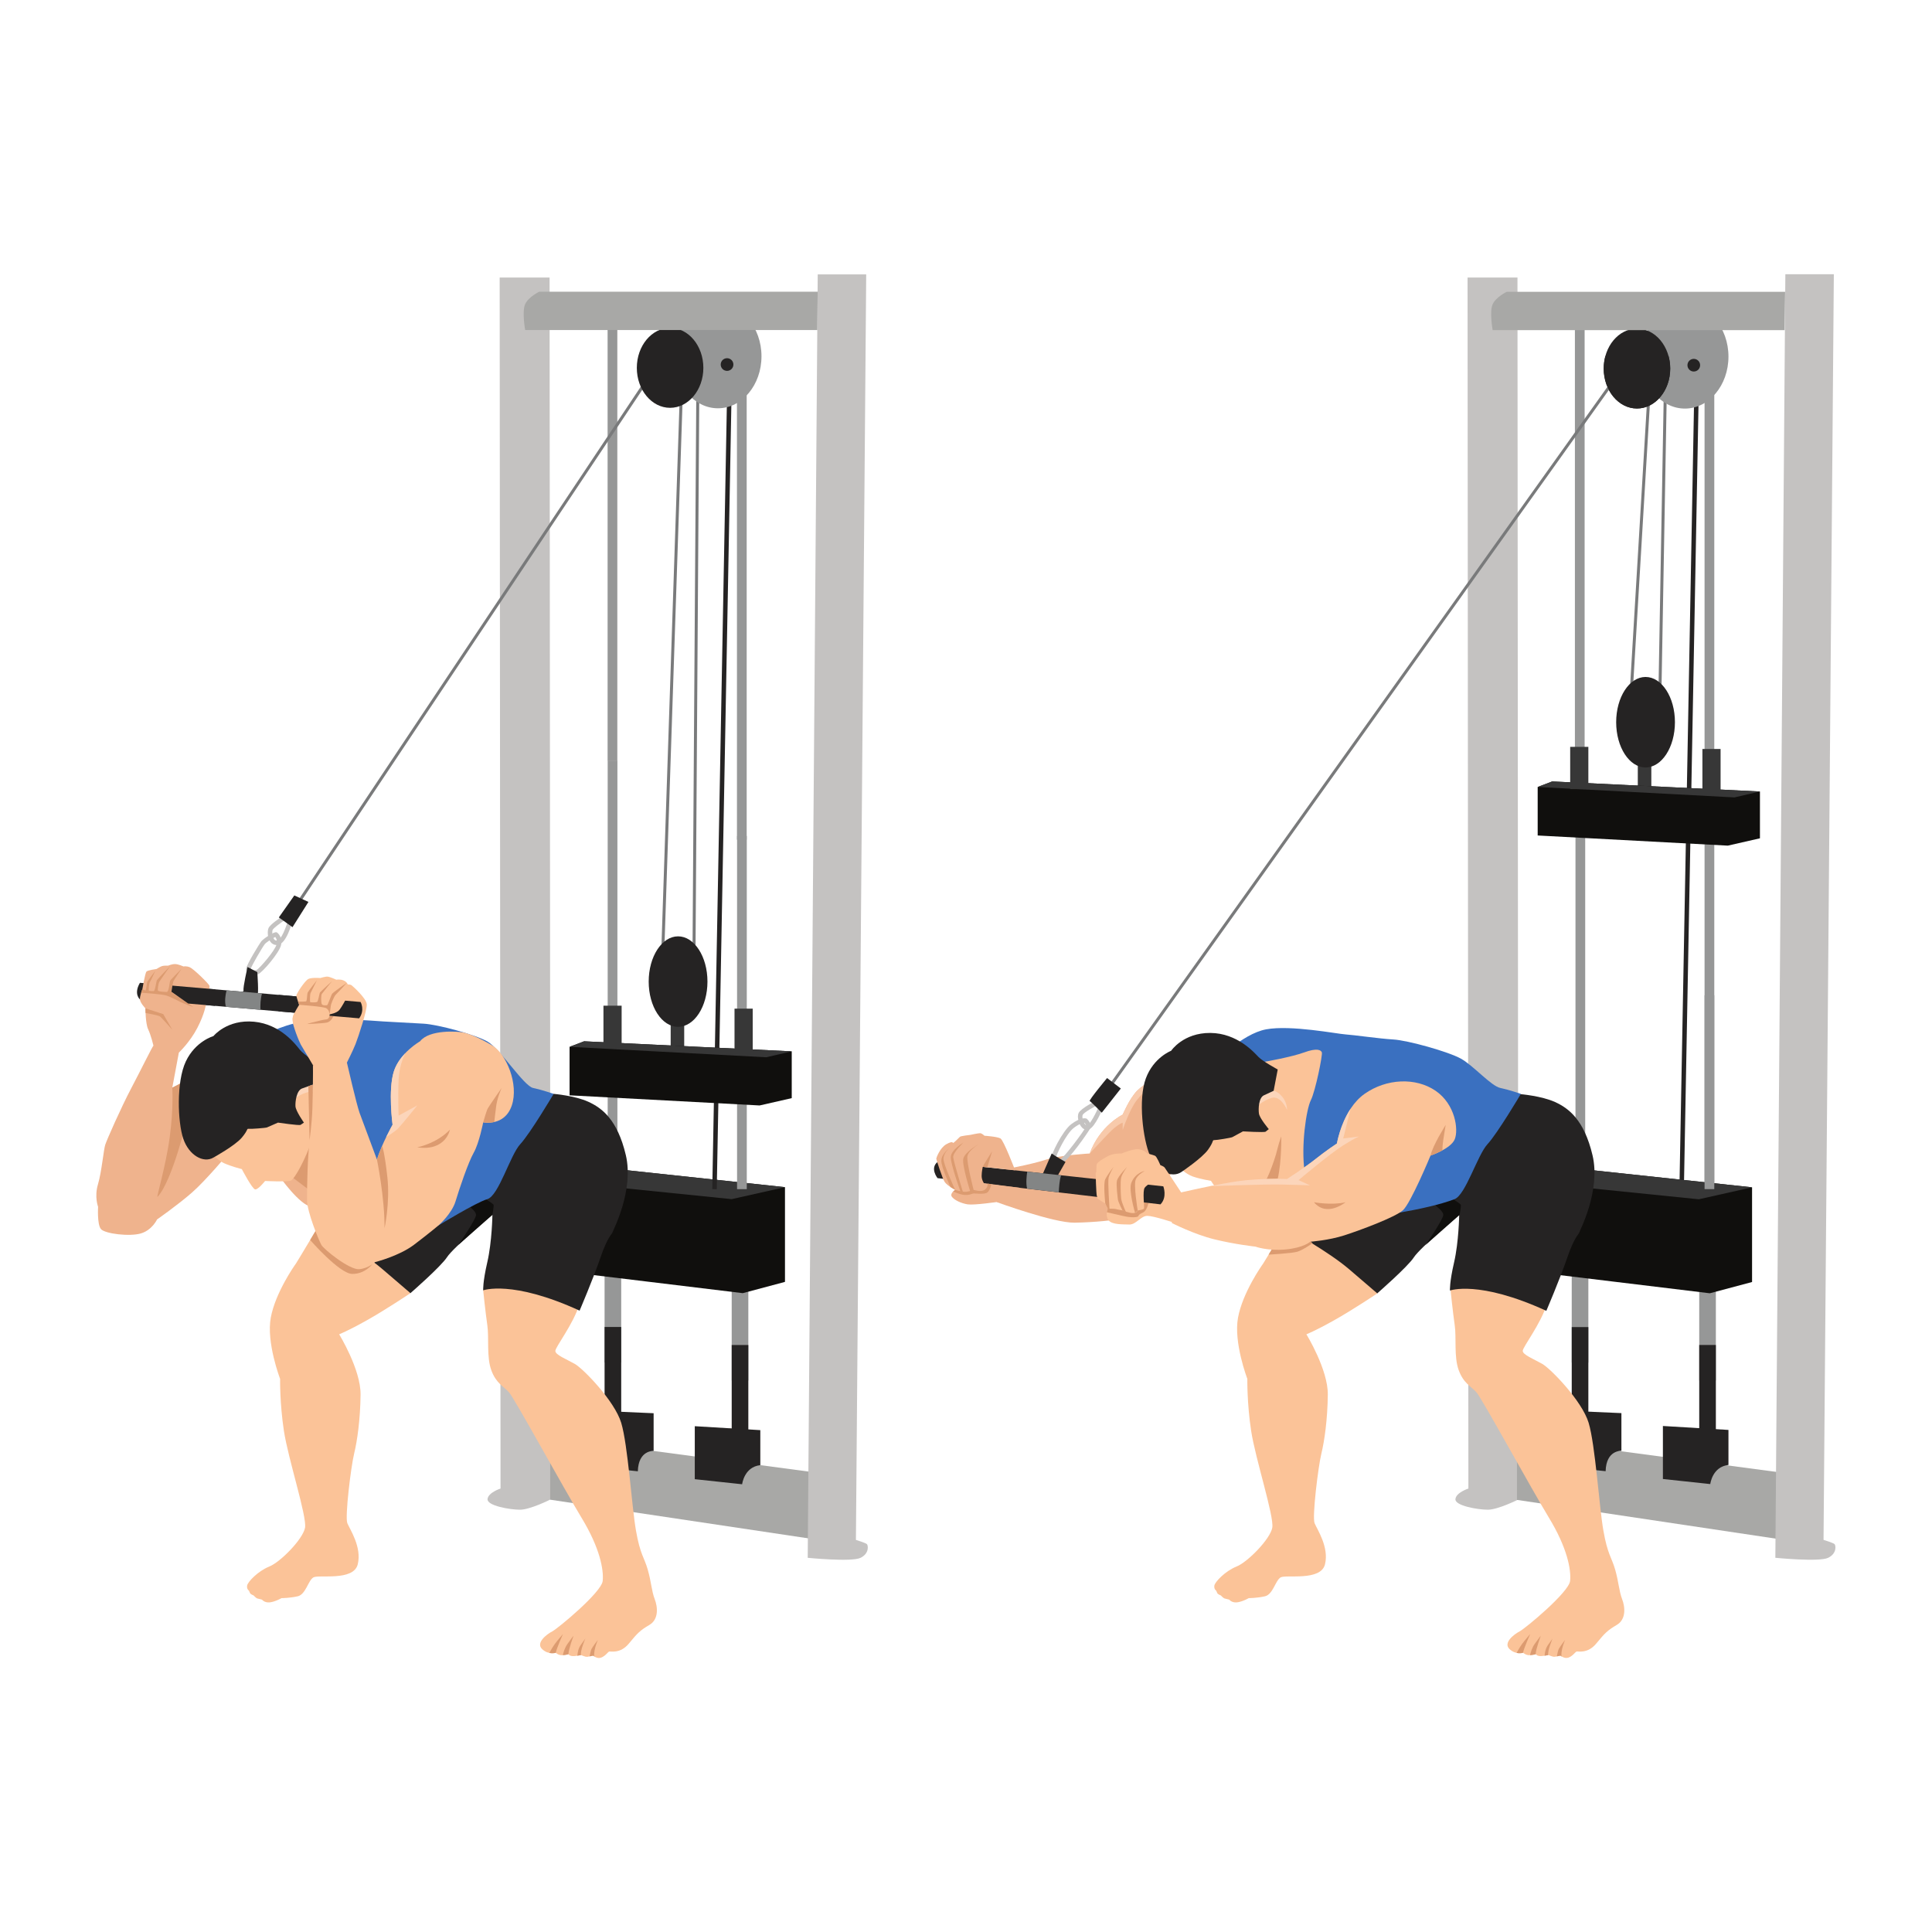 <?xml version="1.0" encoding="UTF-8" standalone="no"?>
<svg
   xmlns:dc="http://purl.org/dc/elements/1.1/"
   xmlns:cc="http://creativecommons.org/ns#"
   xmlns:rdf="http://www.w3.org/1999/02/22-rdf-syntax-ns#"
   xmlns:svg="http://www.w3.org/2000/svg"
   xmlns="http://www.w3.org/2000/svg"
   viewBox="0 0 2666.667 2666.667"
   height="2666.667"
   width="2666.667"
   xml:space="preserve"
   id="svg2"
   version="1.1"><defs
     id="defs6" /><g
     transform="matrix(1.333,0,0,-1.333,0,2666.667)"
     id="g10"><g
       transform="scale(0.1)"
       id="g12"><g
         transform="scale(1.227)"
         id="g14"><path
           id="path16"
           style="fill:none;fill-opacity:1;fill-rule:nonzero;stroke:none"
           d="M 16300,0 H 0 V 16300 H 16300 V 0" /></g><path
         id="path18"
         style="fill:#efb38d;fill-opacity:1;fill-rule:nonzero;stroke:none"
         d="m 2364.05,8061.2 c 0,0 -227.65,-273.6 -374.31,-402.8 -146.66,-129.1 -363.37,-280.2 -363.37,-280.2 0,0 -50.34,-109.4 -166.36,-144.5 -116.01,-35 -376.5,-4.3 -415.9,46 -39.4,50.4 -28.46,229.4 -28.46,229.4 0,0 -40.002,103.3 -1.39,232.5 38.61,129.1 58.31,359 75.82,411.5 17.51,52.5 161.98,380.9 269.24,584.5 107.26,203.5 223.27,442.1 229.84,439.9 6.57,-2.1 262.59,-72.2 262.59,-72.2 l -67.78,-362.6 297.7,154.7 c 0,0 113.83,-182.5 166.36,-335 52.54,-152.4 116.02,-501.2 116.02,-501.2" /><g
         transform="scale(1.051)"
         id="g20"><path
           id="path22"
           style="fill:#c4c2c1;fill-opacity:1;fill-rule:nonzero;stroke:none"
           d="m 5614.09,4368.81 -191.16,-107.76 c 0,0 -200.02,-100.62 -300.04,-100.62 -100.02,0 -325.05,38.93 -319.5,104.24 5.56,65.2 127.8,104.14 127.8,104.14 L 4922.86,16300 h 491.74 l 8.33,-11422.78 191.16,-508.41" /></g><path
         id="path24"
         style="fill:#dc9b70;fill-opacity:1;fill-rule:nonzero;stroke:none"
         d="m 1632.21,7613.2 c -18.31,-19.8 84.64,312.9 125.5,619 40.86,306.2 26.26,510.5 26.26,510.5 l 123.81,64.3 83.42,-332.8 -55.46,-61.3 c 0,0 -151.77,-636.3 -303.53,-799.7" /><path
         id="path26"
         style="fill:#969797;fill-opacity:1;fill-rule:nonzero;stroke:none"
         d="m 6432.37,5897 h -172.19 v 992.4 h 172.19 V 5897" /><path
         id="path28"
         style="fill:#969797;fill-opacity:1;fill-rule:nonzero;stroke:none"
         d="m 7748.66,5710.2 h -172.2 v 992.4 h 172.2 v -992.4" /><path
         id="path30"
         style="fill:#100f0d;fill-opacity:1;fill-rule:nonzero;stroke:none"
         d="M 5810.71,7960.5 V 6842.7 l 1879.58,-227.7 437.79,116.8 v 980.6 l -2317.37,248.1" /><path
         id="path32"
         style="fill:#373737;fill-opacity:1;fill-rule:nonzero;stroke:none"
         d="m 8128.08,7712.4 -551.62,-124 -1765.75,179.5 v 192.6 l 2317.37,-248.1" /><path
         id="path34"
         style="fill:#a8a8a6;fill-opacity:1;fill-rule:nonzero;stroke:none"
         d="m 8507.5,4055.4 -2810.62,420.9 v 647.3 l 2810.62,-374 v -694.2" /><path
         id="path36"
         style="fill:#252323;fill-opacity:1;fill-rule:nonzero;stroke:none"
         d="m 7194.13,5237.4 v -548.7 l 490.32,-52.5 c 0,0 20.45,179.7 188.26,197.8 v 362.6 l -678.58,40.8" /><path
         id="path38"
         style="fill:#252323;fill-opacity:1;fill-rule:nonzero;stroke:none"
         d="m 6768.01,5371.7 v -390.6 c 0,0 -157.6,11.2 -163.44,-210.6 l -507.84,52.5 v 577.9 l 671.28,-29.2" /><path
         id="path40"
         style="fill:#252323;fill-opacity:1;fill-rule:nonzero;stroke:none"
         d="m 6432.37,5272.5 h -172.19 v 992.3 h 172.19 v -992.3" /><path
         id="path42"
         style="fill:#252323;fill-opacity:1;fill-rule:nonzero;stroke:none"
         d="m 7748.66,5085.7 h -172.2 V 6078 h 172.2 v -992.3" /><path
         id="path44"
         style="fill:#c4c2c1;fill-opacity:1;fill-rule:nonzero;stroke:none"
         d="m 2864.52,10219.6 c -25.43,0 -47.82,11.3 -63.99,32.6 -32,42 -33.22,112.8 -20,143 16.82,38.4 121.51,108 153.19,128.4 l 25.18,-39.1 c -59.52,-38.4 -128.28,-90.9 -135.76,-108 -7.15,-16.3 -5.94,-69.4 14.41,-96.2 8.77,-11.5 19.02,-15.8 33.23,-13.7 41.73,5.9 94.16,139.5 116.45,227.8 l 45.11,-11.4 c -10.51,-41.6 -67.36,-250 -154.98,-262.5 -4.35,-0.6 -8.63,-0.9 -12.84,-0.9" /><path
         id="path46"
         style="fill:#c4c2c1;fill-opacity:1;fill-rule:nonzero;stroke:none"
         d="m 2595.78,9972 c 4.58,-7.8 37.07,-19.7 60.22,-10.9 30.42,13.8 195.03,204.3 208.45,267.6 8.28,39 -5.17,63 -14.33,74.1 -26.75,-12.4 -93.82,-55.3 -108.84,-74.4 -24.25,-30.7 -137.63,-224.6 -145.5,-256.4 z m 41.48,-60.4 c -22.88,0 -46.79,6.5 -63.93,18.5 -15.83,11.1 -24.45,26.1 -24.27,42.3 0.47,40.8 142.66,268.3 155.71,284.8 20.13,25.5 127.09,99.4 155.62,94.7 l 5.3,-0.9 4.38,-3.1 c 2.39,-1.7 58.16,-42.7 39.89,-128.9 -16.55,-77.9 -192.95,-284.6 -237.5,-301.5 -10.58,-4 -22.74,-5.9 -35.2,-5.9" /><path
         id="path48"
         style="fill:#252323;fill-opacity:1;fill-rule:nonzero;stroke:none"
         d="m 2522.3,9750.4 c -9.4,22.5 40.94,241.4 40.94,241.4 l 101,-52.5 c 0,0 17.81,-238.6 0,-238.6 -17.82,0 -175.42,-22.6 -175.42,-22.6 l 33.48,72.3" /><path
         id="path50"
         style="fill:#252323;fill-opacity:1;fill-rule:nonzero;stroke:none"
         d="m 7421.69,7691.3 -46.51,0.9 151.76,8151.8 46.51,-0.8 -151.76,-8151.9" /><path
         id="path52"
         style="fill:#252323;fill-opacity:1;fill-rule:nonzero;stroke:none"
         d="M 1448.95,9828.4 3733.6,9629.9 c 0,0 48.15,-83.2 -14.6,-169.3 l -2269.93,196.3 c 0,0 -68.11,54.7 -0.12,171.5" /><path
         id="path54"
         style="fill:#838585;fill-opacity:1;fill-rule:nonzero;stroke:none"
         d="m 2713.23,9718.6 -367.17,31.8 c -11.85,-46.7 -22.48,-113.9 -6.83,-170.4 l 357.68,-31 c -2.2,47 -0.69,111.5 16.32,169.6" /><path
         id="path56"
         style="fill:#797a7b;fill-opacity:1;fill-rule:nonzero;stroke:none"
         d="m 6869.07,9877.5 -30.99,1 200.67,6033.4 203.23,186 -40.18,-5928.1 -31.01,0.2 39.69,5857.1 -141.17,-129.2 -200.24,-6020.4" /><g
         transform="scale(1.034)"
         id="g58"><path
           id="path60"
           style="fill:#969797;fill-opacity:1;fill-rule:nonzero;stroke:none"
           d="m 7625.55,15779.3 c 0,-287.6 -195.22,-520.7 -436.04,-520.7 -240.82,0 -436.03,233.1 -436.03,520.7 0,287.6 195.21,520.7 436.03,520.7 240.82,0 436.04,-233.1 436.04,-520.7" /></g><g
         transform="scale(1.022)"
         id="g62"><path
           id="path64"
           style="fill:#969797;fill-opacity:1;fill-rule:nonzero;stroke:none"
           d="m 6254.52,11867.4 h -98.51 V 16300 h 98.51 v -4432.6" /></g><g
         transform="scale(1.022)"
         id="g66"><path
           id="path68"
           style="fill:#969797;fill-opacity:1;fill-rule:nonzero;stroke:none"
           d="m 7565.15,11066.8 h -98.52 V 16300 h 98.52 v -5233.2" /></g><path
         id="path70"
         style="fill:#373737;fill-opacity:1;fill-rule:nonzero;stroke:none"
         d="m 7084.68,9082.2 h -140.1 v 362.4 h 140.1 v -362.4" /><path
         id="path72"
         style="fill:#969797;fill-opacity:1;fill-rule:nonzero;stroke:none"
         d="m 6392.97,7805 h -100.69 v 4325.1 h 100.69 V 7805" /><path
         id="path74"
         style="fill:#969797;fill-opacity:1;fill-rule:nonzero;stroke:none"
         d="m 7732.61,7691.7 h -100.7 V 11349 h 100.7 V 7691.7" /><path
         id="path76"
         style="fill:#100f0d;fill-opacity:1;fill-rule:nonzero;stroke:none"
         d="m 5897.69,9165.5 v -502 l 1967.72,-105.1 332.72,75.9 v 484.5 l -2150.19,104 -150.25,-57.3" /><path
         id="path78"
         style="fill:#fbc398;fill-opacity:1;fill-rule:nonzero;stroke:none"
         d="m 4249.98,6615 c 0,0 -256.63,-172.2 -455.09,-283.1 -198.46,-110.9 -283.11,-143 -283.11,-143 0,0 224.74,-364.8 221.82,-624.6 -2.92,-259.7 -35.03,-481.6 -67.13,-612.9 -32.1,-131.3 -96.31,-653.8 -70.04,-718 26.26,-64.2 151.76,-248 107.98,-426.1 -43.78,-178 -405.68,-103.6 -459.68,-135.7 -53.99,-32.1 -78.8,-176.6 -161.98,-195.5 -83.18,-19 -167.82,-19 -167.82,-19 0,0 -65.67,-37.9 -121.12,-43.8 -55.46,-5.8 -80.26,27.7 -80.26,27.7 0,0 -40.86,10.2 -51.08,13.2 -10.21,2.9 -36.48,30.6 -36.48,30.6 0,0 -30.64,11.7 -36.48,23.4 -5.84,11.6 -11.68,26.2 -11.68,26.2 0,0 -24.8,14.6 -18.97,52.6 5.84,37.9 112.37,150.3 229.11,197 116.75,46.7 350.23,286 370.66,402.7 20.43,116.8 -175.11,713.6 -218.89,1002.6 -43.78,288.9 -39.4,538.5 -39.4,538.5 0,0 -144.47,376.5 -96.32,634.7 48.16,258.3 245.16,538.5 258.3,556 13.13,17.6 290.39,483.2 290.39,483.2 0,0 587.7,20.2 608.25,-27.9 20.55,-48 289.02,-758.8 289.02,-758.8" /><path
         id="path80"
         style="fill:#dc9b70;fill-opacity:1;fill-rule:nonzero;stroke:none"
         d="m 3211.54,7165.2 c 0,0 302.97,-347.9 434.3,-350.8 131.34,-2.9 208.3,98.9 208.3,98.9 l -584.23,349.5 -58.37,-97.6" /><path
         id="path82"
         style="fill:#fbc398;fill-opacity:1;fill-rule:nonzero;stroke:none"
         d="m 5003.18,6644.2 c 0,0 23.48,-229.1 42.75,-360.5 19.28,-131.3 -9.18,-328.3 41.16,-466.2 50.35,-137.9 126.97,-166.4 183.88,-229.8 56.91,-63.5 561.1,-986.5 750.81,-1298.8 189.7,-312.3 230.56,-537 218.89,-653.8 -11.67,-116.7 -461.14,-490.3 -522.43,-522.4 -61.29,-32.1 -171.46,-118.9 -105.8,-182.4 65.67,-63.5 142.29,-39.4 142.29,-39.4 0,0 26.26,-24.8 61.29,-24.8 35.02,0 70.04,10.2 70.04,10.2 0,0 11.67,-23.4 61.29,-19 49.62,4.4 64.21,10.2 68.59,10.2 4.38,0 43.78,-21.9 68.59,-17.5 24.81,4.4 58.37,11.7 58.37,11.7 0,0 37.94,-36.5 81.72,-20.4 43.78,16 70.04,58.3 83.18,62.7 13.13,4.4 114.55,-26.3 204.3,83.2 89.75,109.4 116.02,135.7 212.33,192.6 96.31,56.9 87.56,181.7 54.72,267.1 -32.83,85.3 -35.02,177.3 -72.23,306.4 -37.21,129.2 -78.08,153.3 -121.86,404.2 -43.77,251.1 -83.57,887.3 -152.69,1115 -69.12,227.6 -393.08,560.3 -480.64,609.9 -87.56,49.7 -201.38,93.4 -201.38,134.3 0,40.9 186.79,277.3 251,487.4 64.21,210.1 -210.14,265.6 -475.73,300.6 -265.6,35 -303.54,75.9 -373.58,29.2 -70.05,-46.7 -148.86,-189.7 -148.86,-189.7" /><path
         id="path84"
         style="fill:#252323;fill-opacity:1;fill-rule:nonzero;stroke:none"
         d="m 3352.71,7262.9 c 0,0 394.9,-216.5 608.25,-400.1 213.35,-183.6 289.02,-247.8 289.02,-247.8 0,0 315.42,274.4 379.62,373.6 64.21,99.2 469.17,437.8 469.17,437.8 0,0 -4.25,-280.2 -52.84,-490.3 -48.58,-210.2 -42.75,-291.9 -42.75,-291.9 0,0 297.7,110.9 998.17,-210.1 0,0 140.09,326.8 215.97,548.7 75.89,221.8 122.19,245.1 125.31,262.6 3.11,17.5 224.39,432 137.37,799.7 -87.03,367.8 -247.76,487.7 -388.18,551.6 -140.42,63.9 -358.98,81.8 -358.98,81.8 0,0 -713.6,-451.5 -928.12,-538.8 -214.51,-87.3 -404.23,-135.5 -484.49,-334.7 -80.25,-199.1 -967.52,-542.1 -967.52,-542.1" /><path
         id="path86"
         style="fill:#100f0d;fill-opacity:1;fill-rule:nonzero;stroke:none"
         d="m 4839.75,7688.9 c 75.88,-29 268.51,-142.9 271.43,-160.4 2.91,-17.5 -12.41,-102.1 -12.41,-102.1 l -352.62,-312 c 0,0 181.32,262.4 182.7,309.1 1.37,46.7 -77.43,84.6 -92.02,119.6 -14.6,35 2.92,145.8 2.92,145.8" /><path
         id="path88"
         style="fill:#3a70c0;fill-opacity:1;fill-rule:nonzero;stroke:none"
         d="m 2720.84,9278.2 c 0,0 164.45,103.2 419.33,150.1 254.87,46.9 742.28,5.6 829.83,0 87.56,-5.6 268.52,-14.4 417.36,-23.1 148.85,-8.8 527.4,-110.9 658.57,-183.9 131.18,-72.9 377.54,-461.1 473.85,-481.6 96.31,-20.4 213.06,-61.2 213.06,-61.2 0,0 -240.79,-407.2 -345.86,-521 -105.07,-113.8 -222.41,-534.1 -341.05,-569.1 -118.63,-35.1 -506.8,-272.9 -506.8,-272.9 0,0 -852.43,134.9 -1126.58,398.2 -274.15,263.4 -449.47,454.9 -647.2,666.1 -197.73,211.1 -44.51,898.4 -44.51,898.4" /><path
         id="path90"
         style="fill:#efb38d;fill-opacity:1;fill-rule:nonzero;stroke:none"
         d="m 2895.96,7820.4 c 0,0 205.76,-293.3 328.34,-310.8 122.58,-17.5 54,462.6 33.57,535.5 -20.43,73 -216.46,94.4 -242.34,70.3 -25.89,-24 -119.57,-295 -119.57,-295" /><path
         id="path92"
         style="fill:#dc9b70;fill-opacity:1;fill-rule:nonzero;stroke:none"
         d="m 2992.28,7840.8 201.38,-151.9 64.21,356.2 c 0,0 49.61,166.4 -52.54,154.7 -102.15,-11.7 -233.48,-99.2 -236.4,-145.9 -2.92,-46.7 23.35,-213.1 23.35,-213.1" /><path
         id="path94"
         style="fill:#fbc398;fill-opacity:1;fill-rule:nonzero;stroke:none"
         d="m 2183.82,8071.4 c 0,0 64.21,-78.1 136.45,-110.9 72.23,-32.9 183.87,-61.3 183.87,-61.3 0,0 107.26,-205.8 137.9,-210.1 30.65,-4.4 102.88,87.5 102.88,87.5 0,0 216.71,-10.9 262.68,2.2 45.96,13.1 165.63,251.7 212.33,394.7 46.69,143.1 145.92,274.4 131.33,420.3 -14.59,145.9 -119.66,178.1 -119.66,178.1 0,0 -502,20.4 -633.34,-35.1 -131.33,-55.4 -344.39,-189.7 -391.09,-347.3 -46.7,-157.6 -23.35,-318.1 -23.35,-318.1" /><g
         transform="scale(1.053)"
         id="g96"><path
           id="path98"
           style="fill:#c4c2c1;fill-opacity:1;fill-rule:nonzero;stroke:none"
           d="m 7942.59,3679.53 c 0,0 432.42,-43.12 519.73,0 87.31,43.12 74.84,122.14 62.37,134.57 -12.47,12.45 -108.11,41.6 -108.11,41.6 L 8517.75,16300 H 8041 L 7942.59,3679.53" /></g><path
         id="path100"
         style="fill:#fcd5ba;fill-opacity:1;fill-rule:nonzero;stroke:none"
         d="m 3036.05,8617.2 c 0,0 70.83,63.4 168.55,83.2 97.73,19.7 148.11,-138 148.11,-138 0,0 8.08,75.7 -37.18,139.7 -45.26,63.9 -83.93,69.8 -83.93,69.8 0,0 -105.79,24 -184.6,3.6 -78.8,-20.4 -135.72,1.8 -116.02,-61.9 19.7,-63.6 105.07,-96.4 105.07,-96.4" /><path
         id="path102"
         style="fill:#252323;fill-opacity:1;fill-rule:nonzero;stroke:none"
         d="m 2210.09,8018.9 c 0,0 221.81,122.5 291.86,204.3 70.05,81.7 49.62,96.3 72.97,93.4 23.34,-3 178.03,8.7 189.7,14.5 11.68,5.9 113.83,49.7 113.83,49.7 0,0 218.89,-32.1 233.49,-23.4 14.59,8.8 35.02,23.4 35.02,23.4 0,0 -84.64,119.6 -87.56,169.2 -2.92,49.7 11.67,163.5 67.13,183.9 55.45,20.4 113.72,41 113.72,41 l 52.64,212.9 c 0,0 -148.85,99.3 -186.79,146 -37.94,46.7 -195.55,265.5 -475.73,291.8 -280.18,26.3 -420.28,-148.8 -420.28,-148.8 0,0 -186.79,-52.6 -286.02,-262.7 -99.24,-210.1 -84.64,-627.5 -26.27,-799.7 58.37,-172.2 208.83,-256.8 312.29,-195.5" /><path
         id="path104"
         style="fill:#fbc398;fill-opacity:1;fill-rule:nonzero;stroke:none"
         d="m 3592.05,9002.4 c 0,0 61.28,120.4 89.74,192.6 28.46,72.3 120.39,350.3 116.02,411.6 -4.38,61.3 -143.02,185.3 -156.15,195.5 -13.13,10.2 -40.86,10.2 -40.86,10.2 0,0 -8.75,26.3 -43.78,40.9 -35.02,14.6 -74.42,7.3 -74.42,7.3 0,0 -67.13,30.6 -90.48,32.1 -23.35,1.5 -75.88,-14.6 -75.88,-14.6 0,0 -90.48,7.3 -124.04,-10.2 -33.57,-17.5 -121.13,-145.9 -122.58,-170.7 -1.46,-24.9 26.26,-92 27.72,-96.4 1.46,-4.3 -58.68,-80.2 -67.85,-140.1 -9.18,-59.8 74.42,-254.6 85.36,-272.1 10.95,-17.5 125.51,-212.3 125.51,-212.3 0,0 165.63,-76.7 189.7,-63.5 24.08,13.1 161.99,89.7 161.99,89.7" /><path
         id="path106"
         style="fill:#373737;fill-opacity:1;fill-rule:nonzero;stroke:none"
         d="M 6436.75,9153.8 H 6248.5 v 437.8 h 188.25 v -437.8" /><path
         id="path108"
         style="fill:#373737;fill-opacity:1;fill-rule:nonzero;stroke:none"
         d="M 7793.9,9123.2 H 7605.65 V 9561 h 188.25 v -437.8" /><path
         id="path110"
         style="fill:#373737;fill-opacity:1;fill-rule:nonzero;stroke:none"
         d="m 5897.69,9165.5 2036.3,-108 264.14,61.3 -2150.19,104 -150.25,-57.3" /><path
         id="path112"
         style="fill:#252323;fill-opacity:1;fill-rule:nonzero;stroke:none"
         d="m 7593.97,16230.3 c 0,-36.2 -29.39,-65.6 -65.66,-65.6 -36.27,0 -65.67,29.4 -65.67,65.6 0,36.3 29.4,65.7 65.67,65.7 36.27,0 65.66,-29.4 65.66,-65.7" /><path
         id="path114"
         style="fill:#fbc398;fill-opacity:1;fill-rule:nonzero;stroke:none"
         d="m 3240.36,8976.2 c 0,0 5.83,-499.1 -26.27,-718 -32.11,-218.9 -35.03,-551.6 -35.03,-677.1 0,-125.5 122.59,-420.3 148.86,-467 26.26,-46.7 291.85,-259.8 391.08,-251 99.24,8.7 163.45,73 163.45,73 0,0 248.08,61.2 405.68,180.9 157.61,119.7 251,198.5 251,198.5 0,0 138.63,119.6 178.03,251 39.41,131.3 131.34,402.7 188.26,503.4 56.9,100.7 97.77,313.8 97.77,313.8 0,0 221.81,-46 296.23,174.7 74.43,220.8 -56.91,536 -205.76,623.5 -148.85,87.6 -236.4,118.2 -293.31,131.4 -56.92,13.1 -354.61,33.6 -450.93,-90.5 0,0 -210.14,-119.7 -271.43,-312.3 -61.29,-192.6 -13.13,-551.6 -13.13,-551.6 0,0 -113.82,-203.2 -161.98,-359.9 0,0 -148.85,399.3 -179.5,482.5 -30.64,83.1 -131.33,520.9 -131.33,520.9 l -351.69,-26.2" /><path
         id="path116"
         style="fill:#dc9b70;fill-opacity:1;fill-rule:nonzero;stroke:none"
         d="m 3902.88,7999 c 0,0 80.75,-388.8 78.8,-711.3 0,0 58.37,263.2 29.18,529.3 -29.18,266.1 -54.4,322.7 -54.4,322.7 L 3902.88,7999" /><path
         id="path118"
         style="fill:#dc9b70;fill-opacity:1;fill-rule:nonzero;stroke:none"
         d="m 5117.73,8387 c 7.3,68 15.54,123.5 17.52,144.8 9.44,101.1 59.11,207.9 59.11,207.9 0,0 -137.91,-197 -148.42,-221 -10.52,-24.1 -42.76,-135 -42.76,-135 0,0 52.27,-10.8 114.55,3.3" /><path
         id="path120"
         style="fill:#fcd5ba;fill-opacity:1;fill-rule:nonzero;stroke:none"
         d="m 3999.27,8232.2 c 0.11,0.1 84.58,49.4 124.45,90.2 39.88,40.9 196.51,236 196.51,236 l -192.62,-104.7 c 0,0 -8.76,186.8 0,373.6 5.81,123.9 43.65,220.8 68.52,272.2 -47.82,-50.1 -94.27,-114 -118.14,-189 -61.29,-192.6 -13.13,-551.6 -13.13,-551.6 0,0 -29.94,-53.5 -65.59,-126.7" /><path
         id="path122"
         style="fill:#dc9b70;fill-opacity:1;fill-rule:nonzero;stroke:none"
         d="m 4320.23,8124.9 c 0,0 198.47,37 338.56,182.9 0,0 -40.86,-225.8 -338.56,-182.9" /><path
         id="path124"
         style="fill:#dc9b70;fill-opacity:1;fill-rule:nonzero;stroke:none"
         d="m 5829.15,3085.7 c 0,0 0,0 -60.2,-72.2 -36.02,-43.3 -63.72,-91.8 -80.23,-124 37.29,-7.5 66.01,1.4 66.01,1.4 8.75,47 74.42,194.8 74.42,194.8" /><path
         id="path126"
         style="fill:#dc9b70;fill-opacity:1;fill-rule:nonzero;stroke:none"
         d="m 5877.3,2985 c -29.79,-41.4 -42.3,-87.8 -49.6,-118.5 30.72,1.8 58.36,9.8 58.36,9.8 0,48.9 52.54,190.8 52.54,190.8 0,0 -10.95,-12.1 -61.3,-82.1" /><path
         id="path128"
         style="fill:#dc9b70;fill-opacity:1;fill-rule:nonzero;stroke:none"
         d="m 6152.02,2864.6 c -2.19,67.9 38.31,159.8 38.31,159.8 0,0 -52.54,-68.9 -65.67,-94.1 -6.51,-12.5 -13.53,-45.6 -19.91,-76.5 19.67,3.9 38.15,7.9 38.15,7.9 0,0 6.07,-5.8 16.05,-11.7 -4.37,6 -6.82,11 -6.93,14.6" /><path
         id="path130"
         style="fill:#dc9b70;fill-opacity:1;fill-rule:nonzero;stroke:none"
         d="m 6061.18,3038.6 c 0,0 0,0 -47.06,-65.6 -25.34,-35.4 -33.49,-78.3 -36.01,-112.3 25.43,3.5 34.54,6.8 37.83,6.8 -9.12,46.7 45.24,171.1 45.24,171.1" /><path
         id="path132"
         style="fill:#252323;fill-opacity:1;fill-rule:nonzero;stroke:none"
         d="m 7325.46,9841.2 c 0,-258.7 -136.22,-468.5 -304.26,-468.5 -168.04,0 -304.26,209.8 -304.26,468.5 0,258.7 136.22,468.4 304.26,468.4 168.04,0 304.26,-209.7 304.26,-468.4" /><path
         id="path134"
         style="fill:#797a7b;fill-opacity:1;fill-rule:nonzero;stroke:none"
         d="m 3083.98,10622.4 -25.8,17.2 3645.85,5465.2 25.8,-17.2 -3645.85,-5465.2" /><g
         transform="scale(1.019)"
         id="g136"><path
           id="path138"
           style="fill:#252323;fill-opacity:1;fill-rule:nonzero;stroke:none"
           d="m 7147.15,15893.9 c 0,-224.2 -151.33,-406 -338.03,-406 -186.69,0 -338.03,181.8 -338.03,406 0,224.3 151.34,406.1 338.03,406.1 186.7,0 338.03,-181.8 338.03,-406.1" /></g><g
         transform="scale(1.042)"
         id="g140"><path
           id="path142"
           style="fill:#a8a8a6;fill-opacity:1;fill-rule:nonzero;stroke:none"
           d="M 8125.32,16300 H 5358.89 c 0,0 -106.46,-50.4 -140.07,-123.3 -33.62,-72.8 0,-257.7 0,-257.7 h 2902.96 l 3.54,381" /></g><path
         id="path144"
         style="fill:#dc9b70;fill-opacity:1;fill-rule:nonzero;stroke:none"
         d="m 3451.93,9483.7 c 0,0 -20.41,-56.6 -67.11,-66.8 -46.69,-10.2 -210.35,-15 -210.35,-15 l 198.24,88.7 79.22,-6.9" /><path
         id="path146"
         style="fill:#252323;fill-opacity:1;fill-rule:nonzero;stroke:none"
         d="m 3047.73,10733.2 -160.52,-227.7 141.57,-100.9 164.88,261.4 -145.93,67.2" /><path
         id="path148"
         style="fill:#252323;fill-opacity:1;fill-rule:nonzero;stroke:none"
         d="m 3733.6,9629.9 -849.51,73.8 V 9532.8 L 3719,9460.6 c 62.75,86.1 14.6,169.3 14.6,169.3" /><path
         id="path150"
         style="fill:#fbc398;fill-opacity:1;fill-rule:nonzero;stroke:none"
         d="m 3576.72,9649.7 c 0,0 -35.02,-66.3 -61.29,-100.7 -26.26,-34.4 -102.06,-47.5 -102.06,-47.5 0,0 1.4,-50.9 -38.04,-52.3 -39.43,-1.4 -260.48,-63.7 -260.48,-63.7 l -72.18,-9.7 c 0,0 -14.12,66.6 -10.92,96.1 3.21,29.6 65.59,128.8 65.59,128.8 0,0 -26.67,77.4 -27.2,86.8 -0.52,9.6 2.13,19.8 4.41,24.6 2.29,4.9 365.73,21.4 377.4,14.1 11.68,-7.3 124.77,-76.5 124.77,-76.5" /><path
         id="path152"
         style="fill:#dc9b70;fill-opacity:1;fill-rule:nonzero;stroke:none"
         d="m 3097.34,9600.7 c 0,0 248.08,-17.5 280.19,-35 32.1,-17.5 35.84,-64.2 35.84,-64.2 l 13.77,99.2 c 0,0 26.67,83.9 52.74,108.4 26.07,24.4 111.26,119.3 111.26,119.3 0,0 -140.65,-96.3 -152.32,-113.8 -11.68,-17.5 -43.78,-118.2 -52.54,-118.2 -8.75,0 -48.15,-7.3 -55.45,14.5 -7.29,21.9 -7.46,88.6 1.46,102.2 8.92,13.6 106.53,132.8 106.53,132.8 0,0 -118.44,-107.2 -125.62,-117.8 -7.17,-10.6 -17.39,-92.3 -30.52,-98.2 -13.14,-5.8 -68.59,-5.8 -71.51,0 -2.92,5.9 -1.59,80.1 4.31,91.9 5.9,11.7 65.74,132.8 65.74,132.8 0,0 -86.1,-108.7 -94.86,-126.5 -8.75,-17.9 -4.38,-89.4 -18.97,-92.3 -14.59,-3 -81.27,-1.8 -81.27,-1.8 l 11.22,-33.3" /><path
         id="path154"
         style="fill:#efb38d;fill-opacity:1;fill-rule:nonzero;stroke:none"
         d="m 1851.75,9105.3 c 0,0 116.1,109.4 192.71,258.3 76.61,148.8 87.56,240.8 87.56,240.8 0,0 43.78,170.7 37.21,192.6 -6.57,21.9 -164.9,175.9 -202.84,191.9 -37.94,16.1 -65.67,8.8 -65.67,8.8 0,0 -55.45,24.8 -89.02,24.8 -33.56,0 -70.04,-16.1 -70.04,-16.1 0,0 -43.78,1.5 -62.75,-4.4 -18.97,-5.8 -58.38,-30.6 -58.38,-30.6 0,0 -89.01,-11.7 -103.61,-26.3 -14.59,-14.6 -42.32,-180.9 -42.32,-180.9 0,0 -27.72,-70.1 -25.53,-107.3 2.18,-37.2 56.91,-93 56.91,-93 0,0 0,-158.7 28.45,-217.8 28.46,-59.1 54.73,-168.6 54.73,-168.6 0,0 78.8,-146.6 116.02,-140.1 37.21,6.6 146.57,67.9 146.57,67.9" /><path
         id="path156"
         style="fill:#dc9b70;fill-opacity:1;fill-rule:nonzero;stroke:none"
         d="m 1461.43,9725.8 c 0,0 217.48,-14.2 263.44,-29.5 45.97,-15.3 113.83,-52.5 146.66,-67.8 32.84,-15.4 131.34,-52.6 131.34,-52.6 l -124.77,87.6 c 0,0 -100.69,59.1 -102.88,72.2 -2.19,13.1 16.42,95.2 19.7,107.3 3.28,12 84.27,129.1 84.27,129.1 0,0 -113.82,-112.7 -118.2,-123.7 -4.37,-10.9 -12.04,-116 -35.02,-114.9 -22.99,1.1 -90.84,2.2 -91.94,18.6 -1.09,16.5 5.48,70.1 16.42,88.7 10.95,18.6 110.54,159.8 110.54,159.8 0,0 -133.52,-136.8 -137.9,-147.8 -4.38,-10.9 -17.51,-110.5 -31.74,-110.5 -14.23,0 -50.35,-1.1 -51.44,9.8 -1.1,11 3.28,70.1 12.04,83.2 8.75,13.1 55.81,117.1 55.81,117.1 0,0 -80.99,-108.3 -83.18,-113.8 -2.18,-5.5 -12.04,-84.3 -16.41,-88.6 -4.38,-4.4 -33.57,14.2 -33.57,14.2 l -13.17,-38.4" /><path
         id="path158"
         style="fill:#dc9b70;fill-opacity:1;fill-rule:nonzero;stroke:none"
         d="m 1505.98,9563.9 184.6,-59.5 93.39,-162 c 0,0 -110.9,127 -128.41,138.7 -17.51,11.6 -148.32,35 -148.32,35 l -1.26,47.8" /><path
         id="path160"
         style="fill:#252323;fill-opacity:1;fill-rule:nonzero;stroke:none"
         d="m 1784.96,9799.2 442.45,-38.4 v -171.2 l -278.34,24.1 -173.85,122 9.74,63.5" /><path
         id="path162"
         style="fill:#dc9b70;fill-opacity:1;fill-rule:nonzero;stroke:none"
         d="m 3192.79,8758 12.54,-558.2 c 0,0 25.03,179.2 29.24,326.2 4.21,146.9 5.68,248.9 5.68,248.9 l -47.46,-16.9" /><path
         id="path164"
         style="fill:#efb38d;fill-opacity:1;fill-rule:nonzero;stroke:none"
         d="m 12006.1,8866.7 c 0,0 -153.2,-76.2 -232,-156.3 -78.8,-80.1 -148.8,-246.5 -148.8,-246.5 0,0 -236.4,-113.8 -341.5,-402.7 0,0 -317.4,-17.5 -459.7,-65.7 -142.3,-48.1 -457.5,-105.1 -457.5,-105.1 l -45.9,-332.7 c 0,0 589.5,-216 805.5,-213 216,2.9 420.3,29.2 458.2,35 37.9,5.8 620.7,541.8 620.7,541.8 0,0 33.2,783.2 -17.9,841.6 -51.2,58.4 -181.1,103.6 -181.1,103.6" /><path
         id="path166"
         style="fill:#fde5d4;fill-opacity:1;fill-rule:nonzero;stroke:none"
         d="m 11774.7,8710.9 c 0,0.1 0.1,0.1 0.1,0.2 0,-0.1 -0.1,-0.1 -0.1,-0.2 m 0.5,0.6 c 0.1,0.1 0.1,0.1 0.2,0.2 -0.1,-0.1 -0.1,-0.1 -0.2,-0.2 m 0.7,0.7 v 0 0 m 0.6,0.6 c 0.1,0 0.1,0.1 0.1,0.1 0,0 0,-0.1 -0.1,-0.1 m 0.6,0.6 0.1,0.1 -0.1,-0.1 m 0.6,0.6 c 0,0 0.1,0 0.1,0.1 0,-0.1 -0.1,-0.1 -0.1,-0.1 m 0.7,0.6 c 0,0.1 0.1,0.1 0.1,0.1 0,0 -0.1,0 -0.1,-0.1 m 0.6,0.6 c 0,0.1 0.1,0.1 0.1,0.2 0,-0.1 -0.1,-0.1 -0.1,-0.2 m 0.6,0.6 0.1,0.1 -0.1,-0.1 m 0.7,0.7 c 0,0 0,0 0.1,0.1 -0.1,-0.1 -0.1,-0.1 -0.1,-0.1 m 0.6,0.5 c 0,0.1 0.1,0.2 0.1,0.2 0,0 -0.1,-0.1 -0.1,-0.2 m 0.6,0.6 c 0,0.1 0.1,0.1 0.1,0.2 0,-0.1 -0.1,-0.1 -0.1,-0.2 m 1.3,1.3 c 0,0.1 0.1,0.1 0.1,0.1 0,0 -0.1,0 -0.1,-0.1 m 0.6,0.6 c 0.1,0 0.1,0.1 0.1,0.1 0,0 0,-0.1 -0.1,-0.1 m 1.4,1.3 c 0,0 0,0 0.1,0.1 -0.1,-0.1 -0.1,-0.1 -0.1,-0.1 m 0.6,0.5 c 0,0.1 0.1,0.1 0.1,0.2 0,-0.1 -0.1,-0.1 -0.1,-0.2 m 0.7,0.7 v 0 0 m 0.6,0.6 c 0.1,0 0.1,0 0.1,0.1 0,-0.1 0,-0.1 -0.1,-0.1 m 0.6,0.6 c 0.1,0 0.1,0.1 0.2,0.1 -0.1,0 -0.1,-0.1 -0.2,-0.1 m 0.7,0.6 c 0.1,0 0.1,0 0.1,0.1 0,-0.1 0,-0.1 -0.1,-0.1 m 0.7,0.6 c 0.1,0.1 0.1,0.1 0.1,0.1 0,0 0,0 -0.1,-0.1 m 0.7,0.6 c 0,0.1 0,0.1 0.1,0.1 -0.1,0 -0.1,0 -0.1,-0.1 m 0.6,0.6 0.1,0.1 -0.1,-0.1 m 1.4,1.2 c 0,0.1 0.1,0.1 0.1,0.1 0,0 -0.1,0 -0.1,-0.1 m 0.7,0.7 v 0 0 m 1.3,1.2 c 0.1,0 0.1,0 0.1,0 0,0 0,0 -0.1,0 m 0.7,0.6 c 0,0 0,0 0.1,0 -0.1,0 -0.1,0 -0.1,0" /><path
         id="path168"
         style="fill:#f8caab;fill-opacity:1;fill-rule:nonzero;stroke:none"
         d="m 11283.8,8061.2 c 105.1,288.9 341.5,402.7 341.5,402.7 0,0 70,166.4 148.8,246.5 0.2,0.2 0.4,0.3 0.6,0.5 0,0.1 0.1,0.1 0.1,0.2 0.2,0.1 0.3,0.3 0.4,0.4 0.1,0.1 0.1,0.1 0.2,0.2 0.1,0.1 0.3,0.3 0.5,0.5 v 0 c 0.2,0.2 0.4,0.4 0.6,0.6 0.1,0 0.1,0.1 0.1,0.1 0.2,0.2 0.3,0.3 0.5,0.5 l 0.1,0.1 c 0.2,0.2 0.3,0.3 0.5,0.5 0,0 0.1,0 0.1,0.1 0.2,0.2 0.4,0.4 0.6,0.5 0,0.1 0.1,0.1 0.1,0.1 0.1,0.2 0.3,0.4 0.5,0.5 0,0.1 0.1,0.1 0.1,0.2 0.2,0.1 0.3,0.2 0.5,0.4 l 0.1,0.1 c 0.2,0.2 0.4,0.4 0.6,0.6 0,0 0,0 0.1,0.1 0.1,0.1 0.3,0.3 0.5,0.4 0,0.1 0.1,0.2 0.1,0.2 0.2,0.2 0.3,0.3 0.5,0.4 0,0.1 0.1,0.1 0.1,0.2 0.4,0.4 0.8,0.7 1.2,1.1 0,0.1 0.1,0.1 0.1,0.1 0.2,0.2 0.4,0.3 0.5,0.5 0.1,0 0.1,0.1 0.1,0.1 0.5,0.4 0.9,0.8 1.3,1.2 0,0 0,0 0.1,0.1 0.1,0.1 0.3,0.3 0.5,0.4 0,0.1 0.1,0.1 0.1,0.2 0.2,0.1 0.4,0.3 0.6,0.5 v 0 c 0.2,0.2 0.4,0.4 0.6,0.6 0.1,0 0.1,0 0.1,0.1 0.2,0.1 0.4,0.3 0.5,0.5 0.1,0 0.1,0.1 0.2,0.1 0.2,0.2 0.4,0.3 0.5,0.5 0.1,0 0.1,0 0.1,0.1 0.2,0.2 0.4,0.3 0.6,0.5 0.1,0.1 0.1,0.1 0.1,0.1 0.2,0.2 0.4,0.3 0.6,0.5 0,0.1 0,0.1 0.1,0.1 0.2,0.2 0.3,0.3 0.5,0.5 l 0.1,0.1 c 0.4,0.4 0.9,0.8 1.3,1.1 0,0.1 0.1,0.1 0.1,0.1 0.2,0.2 0.4,0.4 0.6,0.6 v 0 c 0.5,0.4 0.9,0.8 1.3,1.2 0.1,0 0.1,0 0.1,0 0.2,0.2 0.4,0.4 0.6,0.6 0,0 0,0 0.1,0 51.3,45.5 121.3,87.8 166.5,113.1 -19.6,-46.3 -29,-79.3 -29,-79.3 -29.2,-20.4 -84.6,-54.4 -160.5,-149.8 -75.9,-95.4 -145.9,-308.4 -145.9,-308.4 v 75.9 c 0,0 -55.5,-17.5 -146,-110.9 -90.4,-93.4 -195.5,-208.7 -195.5,-208.7" /><g
         transform="scale(1.009)"
         id="g170"><path
           id="path172"
           style="fill:#969797;fill-opacity:1;fill-rule:nonzero;stroke:none"
           d="m 16300,5843.33 h -170.6 v 983.37 h 170.6 v -983.37" /></g><g
         transform="scale(1.09)"
         id="g174"><path
           id="path176"
           style="fill:#969797;fill-opacity:1;fill-rule:nonzero;stroke:none"
           d="m 16300,5239.01 h -158 v 910.51 h 158 v -910.51" /></g><g
         transform="scale(1.009)"
         id="g178"><path
           id="path180"
           style="fill:#252323;fill-opacity:1;fill-rule:nonzero;stroke:none"
           d="m 16300,5224.52 h -170.6 v 983.27 h 170.6 v -983.27" /></g><g
         transform="scale(1.09)"
         id="g182"><path
           id="path184"
           style="fill:#252323;fill-opacity:1;fill-rule:nonzero;stroke:none"
           d="m 16300,4666.04 h -158 v 910.42 h 158 v -910.42" /></g><g
         transform="scale(1.079)"
         id="g186"><path
           id="path188"
           style="fill:#252323;fill-opacity:1;fill-rule:nonzero;stroke:none"
           d="m 16159.3,7126.92 -43,0.83 140.6,7553.65 43.1,-0.8 -140.7,-7553.68" /></g><g
         transform="scale(1.059)"
         id="g190"><path
           id="path192"
           style="fill:#797a7b;fill-opacity:1;fill-rule:nonzero;stroke:none"
           d="m 16244.3,12084.8 -29.3,0.5 54.5,3050.3 -133.1,-121.9 -173.3,-2911.6 -29.2,1.8 174,2923.4 192.1,175.9 -0.6,-34.1 -55.1,-3084.3" /></g><g
         transform="scale(1.049)"
         id="g194"><path
           id="path196"
           style="fill:#373737;fill-opacity:1;fill-rule:nonzero;stroke:none"
           d="m 16300,11215.8 h -133.5 v 345.4 h 133.5 v -345.4" /></g><g
         transform="scale(1.007)"
         id="g198"><path
           id="path200"
           style="fill:#969797;fill-opacity:1;fill-rule:nonzero;stroke:none"
           d="m 16300,7752.54 h -100 v 3520.16 h 100 V 7752.54" /></g><g
         transform="scale(1.089)"
         id="g202"><path
           id="path204"
           style="fill:#969797;fill-opacity:1;fill-rule:nonzero;stroke:none"
           d="m 16300,7063.4 h -92.5 v 3358.5 h 92.5 V 7063.4" /></g><g
         transform="scale(1.118)"
         id="g206"><path
           id="path208"
           style="fill:#100f0d;fill-opacity:1;fill-rule:nonzero;stroke:none"
           d="m 14241.5,10604.8 v -449.2 l 1760.8,-94 297.7,67.9 v 433.5 l -1924,93.1 -134.5,-51.3" /></g><g
         transform="scale(1.022)"
         id="g210"><path
           id="path212"
           style="fill:#969797;fill-opacity:1;fill-rule:nonzero;stroke:none"
           d="m 16054.9,11867.4 h -98.5 V 16300 h 98.5 v -4432.6" /></g><g
         transform="scale(1.118)"
         id="g214"><path
           id="path216"
           style="fill:#373737;fill-opacity:1;fill-rule:nonzero;stroke:none"
           d="m 14241.5,10604.8 1822.2,-96.6 236.3,54.8 -1924,93.1 -134.5,-51.3" /></g><g
         transform="scale(1.089)"
         id="g218"><path
           id="path220"
           style="fill:#969797;fill-opacity:1;fill-rule:nonzero;stroke:none"
           d="m 16300,11006.2 h -92.5 v 4293.7 h 92.5 v -4293.7" /></g><g
         transform="scale(1.098)"
         id="g222"><path
           id="path224"
           style="fill:#969797;fill-opacity:1;fill-rule:nonzero;stroke:none"
           d="m 16300,14856.6 c 0,-270.7 -183.8,-490.2 -410.6,-490.2 -226.7,0 -410.5,219.5 -410.5,490.2 0,270.8 183.8,490.3 410.5,490.3 226.8,0 410.6,-219.5 410.6,-490.3" /></g><g
         transform="scale(1.061)"
         id="g226"><path
           id="path228"
           style="fill:#252323;fill-opacity:1;fill-rule:nonzero;stroke:none"
           d="m 16300,15258 c 0,-215.3 -145.3,-389.8 -324.5,-389.8 -179.2,0 -324.5,174.5 -324.5,389.8 0,215.3 145.3,389.8 324.5,389.8 179.2,0 324.5,-174.5 324.5,-389.8" /></g><g
         transform="scale(1.051)"
         id="g230"><path
           id="path232"
           style="fill:#c4c2c1;fill-opacity:1;fill-rule:nonzero;stroke:none"
           d="m 15149.7,4368.81 -191.1,-107.76 c 0,0 -200,-100.62 -300.1,-100.62 -100,0 -325.1,38.93 -319.5,104.24 5.6,65.2 127.8,104.14 127.8,104.14 l -8.3,11931.19 h 491.8 l 8.3,-11422.78 191.1,-508.41" /></g><g
         transform="scale(1.136)"
         id="g234"><path
           id="path236"
           style="fill:#a8a8a6;fill-opacity:1;fill-rule:nonzero;stroke:none"
           d="m 16300,3568.35 -2473.1,370.35 v 569.56 L 16300,4179.18 v -610.83" /></g><g
         transform="scale(1.167)"
         id="g238"><path
           id="path240"
           style="fill:#c4c2c1;fill-opacity:1;fill-rule:nonzero;stroke:none"
           d="m 15752.3,3320.33 c 0,0 390.2,-38.9 468.9,0 78.8,38.91 67.6,110.22 56.3,121.44 -11.3,11.23 -97.6,37.54 -97.6,37.54 l 91.4,11229.49 h -430.2 l -88.8,-11388.47" /></g><g
         transform="scale(1.113)"
         id="g242"><path
           id="path244"
           style="fill:#100f0d;fill-opacity:1;fill-rule:nonzero;stroke:none"
           d="M 14218.3,7150.91 V 6146.79 l 1688.4,-204.54 393.3,104.92 v 880.87 l -2081.7,222.87" /></g><g
         transform="scale(1.113)"
         id="g246"><path
           id="path248"
           style="fill:#373737;fill-opacity:1;fill-rule:nonzero;stroke:none"
           d="m 16300,6928.04 -495.5,-111.39 -1586.2,161.25 v 173.01 L 16300,6928.04" /></g><g
         transform="scale(1.009)"
         id="g250"><path
           id="path252"
           style="fill:#373737;fill-opacity:1;fill-rule:nonzero;stroke:none"
           d="m 16300,11728.4 h -186.5 v 433.7 h 186.5 v -433.7" /></g><g
         transform="scale(1.093)"
         id="g254"><path
           id="path256"
           style="fill:#373737;fill-opacity:1;fill-rule:nonzero;stroke:none"
           d="m 16300,10806.7 h -172.2 v 400.7 h 172.2 v -400.7" /></g><g
         transform="scale(1.134)"
         id="g258"><path
           id="path260"
           style="fill:#a8a8a6;fill-opacity:1;fill-rule:nonzero;stroke:none"
           d="m 16300,14976.6 h -2541.8 c 0,0 -97.8,-46.4 -128.6,-113.3 -31,-66.9 0,-236.8 0,-236.8 h 2665.7 l 4.7,350.1" /></g><g
         transform="scale(1.08)"
         id="g262"><path
           id="path264"
           style="fill:#252323;fill-opacity:1;fill-rule:nonzero;stroke:none"
           d="m 16300,15021.8 c 0,-33.5 -27.2,-60.7 -60.8,-60.7 -33.5,0 -60.7,27.2 -60.7,60.7 0,33.6 27.2,60.8 60.7,60.8 33.6,0 60.8,-27.2 60.8,-60.8" /></g><g
         transform="scale(1.064)"
         id="g266"><path
           id="path268"
           style="fill:#252323;fill-opacity:1;fill-rule:nonzero;stroke:none"
           d="m 16300,11773.4 c 0,-243.1 -128,-440.3 -286,-440.3 -157.9,0 -285.9,197.2 -285.9,440.3 0,243.2 128,440.3 285.9,440.3 158,0 286,-197.1 286,-440.3" /></g><g
         transform="scale(1.027)"
         id="g270"><path
           id="path272"
           style="fill:#797a7b;fill-opacity:1;fill-rule:nonzero;stroke:none"
           d="m 11185.2,8492.07 -24.5,17.52 5114.8,7165.81 24.5,-17.5 -5114.8,-7165.83" /></g><g
         transform="scale(1.061)"
         id="g274"><path
           id="path276"
           style="fill:#252323;fill-opacity:1;fill-rule:nonzero;stroke:none"
           d="m 15667.5,15380.5 c -10.7,-38.5 -16.5,-79.7 -16.5,-122.5 0,-215.3 145.3,-389.8 324.5,-389.8 179.2,0 324.5,174.5 324.5,389.8 0,42.8 -5.8,84 -16.5,122.5 h -616" /></g><g
         transform="scale(1.089)"
         id="g278"><path
           id="path280"
           style="fill:#969797;fill-opacity:1;fill-rule:nonzero;stroke:none"
           d="M 16207.5,8907.1 V 7063.4 h 92.5 v 1843.7 h -92.5" /></g><g
         transform="scale(1.098)"
         id="g282"><path
           id="path284"
           style="fill:#252323;fill-opacity:1;fill-rule:nonzero;stroke:none"
           d="m 15681.8,4771.92 v -499.94 l 446.7,-47.83 c 0,0 18.6,163.73 171.5,180.22 v 330.38 l -618.2,37.17" /></g><g
         transform="scale(1.03)"
         id="g286"><path
           id="path288"
           style="fill:#252323;fill-opacity:1;fill-rule:nonzero;stroke:none"
           d="m 16300,5216.39 v -379.3 c 0,0 -153,10.87 -158.7,-204.52 l -493.1,50.99 v 561.19 l 651.8,-28.36" /></g><path
         id="path290"
         style="fill:#fbc398;fill-opacity:1;fill-rule:nonzero;stroke:none"
         d="m 14265.3,6615 c 0,0 -256.6,-172.2 -455.1,-283.1 -198.4,-110.9 -283.1,-143 -283.1,-143 0,0 224.8,-364.8 221.8,-624.6 -2.9,-259.7 -35,-481.6 -67.1,-612.9 -32.1,-131.3 -96.3,-653.8 -70,-718 26.2,-64.2 151.7,-248 108,-426.1 -43.8,-178 -405.7,-103.6 -459.7,-135.7 -54,-32.1 -78.8,-176.6 -162,-195.5 -83.2,-19 -167.8,-19 -167.8,-19 0,0 -65.7,-37.9 -121.1,-43.8 -55.5,-5.8 -80.3,27.7 -80.3,27.7 0,0 -40.9,10.2 -51.1,13.2 -10.2,2.9 -36.5,30.6 -36.5,30.6 0,0 -30.6,11.7 -36.4,23.4 -5.9,11.6 -11.7,26.2 -11.7,26.2 0,0 -24.8,14.6 -19,52.6 5.8,37.9 112.4,150.3 229.1,197 116.8,46.7 350.2,286 370.7,402.7 20.4,116.8 -175.1,713.6 -218.9,1002.6 -43.8,288.9 -39.4,538.5 -39.4,538.5 0,0 -144.5,376.5 -96.3,634.7 48.1,258.3 245.1,538.5 258.3,556 13.1,17.6 290.4,483.2 290.4,483.2 0,0 587.6,20.2 608.2,-27.9 20.5,-48 289,-758.8 289,-758.8" /><g
         transform="scale(1.033)"
         id="g292"><path
           id="path294"
           style="fill:#fbc398;fill-opacity:1;fill-rule:nonzero;stroke:none"
           d="m 14540.3,6432.63 c 0,0 22.7,-221.8 41.4,-349.02 18.6,-127.12 -8.9,-317.84 39.8,-451.35 48.8,-133.51 123,-161.1 178,-222.49 55.1,-61.47 543.3,-955.08 726.9,-1257.44 183.7,-302.35 223.3,-519.9 212,-632.98 -11.4,-112.98 -446.4,-474.69 -505.8,-505.77 -59.3,-31.07 -166,-115.11 -102.4,-176.59 63.6,-61.48 137.7,-38.14 137.7,-38.14 0,0 25.4,-24.01 59.4,-24.01 33.9,0 67.8,9.87 67.8,9.87 0,0 11.3,-22.65 59.3,-18.39 48,4.26 62.2,9.87 66.4,9.87 4.3,0 42.4,-21.2 66.4,-16.94 24,4.26 56.5,11.33 56.5,11.33 0,0 36.8,-35.34 79.2,-19.75 42.3,15.49 67.7,56.44 80.4,60.7 12.8,4.26 111,-25.46 197.8,80.55 87,105.92 112.4,131.38 205.7,186.47 93.2,55.09 84.7,175.91 52.9,258.59 -31.7,82.59 -33.9,171.66 -69.9,296.65 -36.1,125.08 -75.6,148.42 -118,391.33 -42.4,243.1 -80.9,859.04 -147.8,1079.49 -66.9,220.35 -380.6,542.46 -465.3,590.48 -84.8,48.12 -195,90.43 -195,130.02 0,39.6 180.8,268.47 243,471.89 62.1,203.4 -203.4,257.14 -460.6,291.02 -257.1,33.89 -293.9,73.49 -361.7,28.27 -67.8,-45.21 -144.1,-183.66 -144.1,-183.66" /></g><g
         transform="scale(1.017)"
         id="g296"><path
           id="path298"
           style="fill:#252323;fill-opacity:1;fill-rule:nonzero;stroke:none"
           d="m 13140.4,7139.21 c 0,0 388.1,-212.81 597.9,-393.28 209.6,-180.48 284.1,-243.58 284.1,-243.58 0,0 310,269.72 373.2,367.23 63.1,97.51 461.1,430.35 461.1,430.35 0,0 -4.1,-275.43 -51.9,-481.95 -47.8,-206.63 -42.1,-286.93 -42.1,-286.93 0,0 292.7,109.01 981.2,-206.52 0,0 137.7,321.23 212.4,539.35 74.5,218.03 120.1,240.93 123.1,258.13 3.1,17.2 220.6,424.64 135,786.08 -85.5,361.54 -243.5,479.4 -381.5,542.21 -138.1,62.81 -352.9,80.4 -352.9,80.4 0,0 -701.4,-443.81 -912.3,-529.62 -210.9,-85.81 -397.4,-133.19 -476.2,-329 -79,-195.71 -951.1,-532.87 -951.1,-532.87" /></g><path
         id="path300"
         style="fill:#dc9b70;fill-opacity:1;fill-rule:nonzero;stroke:none"
         d="m 13136.2,7014.1 c 0,0 238.6,12.6 297.7,30.1 59.1,17.5 157.2,88.2 157.2,88.2 l -52.1,45.4 -371.8,-112.2 -31,-51.5" /><path
         id="path302"
         style="fill:#100f0d;fill-opacity:1;fill-rule:nonzero;stroke:none"
         d="m 14855.1,7688.9 c 75.9,-29 268.5,-142.9 271.4,-160.4 2.9,-17.5 -12.4,-102.1 -12.4,-102.1 l -352.6,-312 c 0,0 181.3,262.4 182.7,309.1 1.4,46.7 -77.4,84.6 -92,119.6 -14.6,35 2.9,145.8 2.9,145.8" /><path
         id="path304"
         style="fill:#3a70c0;fill-opacity:1;fill-rule:nonzero;stroke:none"
         d="m 12573.3,8996.6 c 0,0 282.9,303.3 537.8,350.2 254.8,46.9 732.3,-46.9 819.9,-52.5 87.5,-5.6 347.3,-43.8 496.1,-52.6 148.9,-8.7 568.6,-125.5 699.8,-198.4 131.2,-73 311.9,-283.1 408.2,-303.6 96.3,-20.4 213.1,-61.2 213.1,-61.2 0,0 -240.8,-407.2 -345.9,-521 -105,-113.8 -225.6,-524.7 -341,-569.1 -299.8,-115.3 -879.3,-186.7 -879.3,-186.7 0,0 -480,48.7 -754.1,312 -274.2,263.4 -449.5,454.9 -647.2,666.1 -197.7,211.1 -207.4,616.8 -207.4,616.8" /><path
         id="path306"
         style="fill:#fbc398;fill-opacity:1;fill-rule:nonzero;stroke:none"
         d="m 13107.3,8897.4 -11.2,113.6 c 0,0 275.9,48.3 407.3,96.5 131.3,48.1 175.1,26.3 183.9,0 8.7,-26.3 -65.7,-397.3 -113.9,-494.2 -48.1,-96.8 -102.1,-471.2 -65.6,-731.6 36.5,-260.4 -277.5,-83.2 -277.5,-83.2 0,0 -385.6,66.8 -427.4,249.5 -41.8,182.8 304.4,849.4 304.4,849.4" /><path
         id="path308"
         style="fill:#dc9b70;fill-opacity:1;fill-rule:nonzero;stroke:none"
         d="m 13266.9,8237.9 c 0,0 5.6,-251.2 -36.6,-439.4 0,0 -186.6,-30.6 -199.7,-24.1 -13.2,6.6 -87.6,132 -78.8,231.3 8.7,99.3 315.1,232.2 315.1,232.2" /><path
         id="path310"
         style="fill:#fbc398;fill-opacity:1;fill-rule:nonzero;stroke:none"
         d="m 12205.1,7921.5 c 0,0 70.7,-72.2 145.6,-98.6 74.8,-26.5 188.5,-45.1 188.5,-45.1 0,0 124.7,-195.7 155.6,-197.4 30.9,-1.7 94.9,96.2 94.9,96.2 0,0 216.8,7.9 261.5,25 44.6,17.1 143.1,265.2 177.2,411.7 34.1,146.5 121.5,286 94.3,430.1 -27.2,144.1 -134.7,167 -134.7,167 0,0 -501.9,-23.3 -627.9,-90 -126,-66.6 -326.6,-218.9 -359.4,-380 -32.8,-161 4.4,-318.9 4.4,-318.9" /><path
         id="path312"
         style="fill:#fcd5ba;fill-opacity:1;fill-rule:nonzero;stroke:none"
         d="m 13006.7,8539.3 c 0,0 65,69.3 160.6,97.5 95.7,28.2 159.6,-124.5 159.6,-124.5 0,0 1.4,76.1 -49.2,135.8 -50.6,59.8 -89.7,62.3 -89.7,62.3 0,0 -107.5,14.7 -184.2,-12.5 -76.7,-27.1 -135.4,-10 -110.2,-71.7 25.2,-61.6 113.1,-86.9 113.1,-86.9" /><path
         id="path314"
         style="fill:#252323;fill-opacity:1;fill-rule:nonzero;stroke:none"
         d="m 12235.8,7871.4 c 0,0 210.3,141.4 273,228.9 62.7,87.5 41.1,100.3 64.6,99.4 23.5,-0.9 176.6,24.2 187.7,31.1 11.1,6.8 109.1,59.3 109.1,59.3 0,0 220.9,-13 234.6,-3 13.8,10 32.9,26.3 32.9,26.3 0,0 -94.7,111.9 -101.9,161 -7.3,49.2 -2.6,163.9 50.9,189 53.4,25.2 101.3,47 101.3,47 l 42.3,220.5 c 0,0 -156.9,85.9 -198.8,129.1 -41.8,43.2 -217.8,247.6 -499.3,249.4 -281.4,1.8 -405.7,-184.8 -405.7,-184.8 0,0 -181.5,-68.6 -262.1,-286.5 -80.6,-218 -29.8,-632.5 43.3,-799 73.1,-166.5 230.4,-237.7 328.1,-167.7" /><path
         id="path316"
         style="fill:#dc9b70;fill-opacity:1;fill-rule:nonzero;stroke:none"
         d="m 15844.5,3085.7 c 0,0 0,0 -60.2,-72.2 -36,-43.3 -63.7,-91.8 -80.2,-124 37.2,-7.5 66,1.4 66,1.4 8.7,47 74.4,194.8 74.4,194.8" /><path
         id="path318"
         style="fill:#dc9b70;fill-opacity:1;fill-rule:nonzero;stroke:none"
         d="m 15892.6,2985 c -29.7,-41.4 -42.2,-87.8 -49.6,-118.5 30.8,1.8 58.4,9.8 58.4,9.8 0,48.9 52.5,190.8 52.5,190.8 0,0 -10.9,-12.1 -61.3,-82.1" /><path
         id="path320"
         style="fill:#dc9b70;fill-opacity:1;fill-rule:nonzero;stroke:none"
         d="m 16167.4,2864.6 c -2.2,67.9 38.3,159.8 38.3,159.8 0,0 -52.6,-68.9 -65.7,-94.1 -6.5,-12.5 -13.5,-45.6 -19.9,-76.5 19.7,3.9 38.1,7.9 38.1,7.9 0,0 6.1,-5.8 16.1,-11.7 -4.4,6 -6.8,11 -6.9,14.6" /><path
         id="path322"
         style="fill:#dc9b70;fill-opacity:1;fill-rule:nonzero;stroke:none"
         d="m 16076.5,3038.6 c 0,0 0,0 -47,-65.6 -25.4,-35.4 -33.5,-78.3 -36.1,-112.3 25.5,3.5 34.6,6.8 37.9,6.8 -9.1,46.7 45.2,171.1 45.2,171.1" /><path
         id="path324"
         style="fill:#fbc398;fill-opacity:1;fill-rule:nonzero;stroke:none"
         d="m 12187.2,7648.2 c 0,0 380.8,90.1 625.9,125.3 245.2,35.2 513.8,23.5 513.8,23.5 0,0 189.6,122.5 297.6,208.7 108,86.1 218.9,159.1 218.9,159.1 0,0 58.4,353.1 286,513.7 227.7,160.5 531.2,171.8 735.5,31.9 204.3,-139.9 239.1,-402.6 198.4,-501.8 -40.8,-99.3 -250.9,-169.3 -250.9,-169.3 0,0 -204.3,-493.3 -286.1,-566.2 -81.7,-73 -443.6,-207.2 -607,-259.8 -163.5,-52.5 -352.5,-66 -352.5,-66 0,0 -67.8,-62.4 -254.6,-79.9 -186.8,-17.5 -312.3,29.2 -312.3,29.2 0,0 -214,23.3 -426.6,75.9 -212.5,52.5 -440.2,169.2 -440.2,169.2 l 54.1,306.5" /><path
         id="path326"
         style="fill:#fcd5ba;fill-opacity:1;fill-rule:nonzero;stroke:none"
         d="m 12526.8,7722.3 c 0,0 562.9,21.9 751.1,17.3 188.3,-4.6 286.8,-8.3 286.8,-8.3 l -118.2,54.1 c 0,0 317.4,269.1 461.8,360 144.5,90.9 168.6,92.5 168.6,92.5 l -168.6,-21.3 76.8,308.4 c -109.5,-165.9 -141.7,-360.2 -141.7,-360.2 0,0 -110.9,-73 -218.9,-159.1 -108,-86.2 -297.6,-208.7 -297.6,-208.7 0,0 -268.6,11.7 -513.8,-23.5 -86.1,-12.4 -189,-31.5 -286.3,-51.2" /><path
         id="path328"
         style="fill:#dc9b70;fill-opacity:1;fill-rule:nonzero;stroke:none"
         d="m 14944.2,8199.8 c 19.9,131.3 25.8,157.6 25.8,157.6 0,0 -134.3,-210.1 -157.6,-318.1 0,0 60.6,20.2 123,54.3 -0.3,25.5 1.8,59.9 8.8,106.2" /><path
         id="path330"
         style="fill:#c4c2c1;fill-opacity:1;fill-rule:nonzero;stroke:none"
         d="m 11376.1,8567.4 c -41.6,-18.8 -153.1,-80.8 -165.4,-106.8 -8.3,-17.5 1.8,-72.9 26.6,-98.8 11.6,-12.1 18.5,-9.2 21.8,-7.8 31.7,13.4 89,124.1 123,205.2 z m -122.8,-261.2 c -17.6,0 -34.9,8 -49.6,23.4 -35.3,36.9 -53,113 -35.1,150.9 23,48.5 192.8,138 215.9,138 h 11.8 l 38.7,-52.7 -4.9,-12.1 c -14.5,-35.8 -90,-216 -152.9,-242.5 -7.9,-3.4 -15.9,-5 -23.9,-5" /><path
         id="path332"
         style="fill:#c4c2c1;fill-opacity:1;fill-rule:nonzero;stroke:none"
         d="m 10930.6,8009.3 c 3.1,-7.7 11.6,-18.5 46.4,-8.9 41,14.3 253.2,302.8 269.7,341.1 3.6,8.6 -7.1,26 -17.7,37.7 -11.6,-0.1 -46.6,-5.1 -109.3,-52.1 -81.7,-61.3 -182,-278.3 -189.1,-317.8 z m 22.9,-59.1 c -49,0 -64.5,35.7 -68.4,48.6 -12.5,40.4 118.8,299.6 206.7,365.5 98.4,73.8 147.2,61.9 156,58.8 l 4.5,-1.6 3.5,-3.3 c 5.4,-5 52.2,-50.2 33.9,-94.5 -12.1,-29.2 -234.8,-349.9 -300.3,-368.1 -13.6,-3.8 -25.5,-5.4 -35.9,-5.4" /><path
         id="path334"
         style="fill:#dc9b70;fill-opacity:1;fill-rule:nonzero;stroke:none"
         d="m 13605.7,7556.3 c 0,0 185.1,-33.9 326.7,0 0,0 -193.8,-159.1 -326.7,0" /><path
         id="path336"
         style="fill:#252323;fill-opacity:1;fill-rule:nonzero;stroke:none"
         d="m 11463.3,8842.4 c 0,0 -192.6,-231.8 -179.5,-238.4 13.1,-6.5 124.8,-120.4 124.8,-120.4 l 197,250.3 -142.3,108.5" /><path
         id="path338"
         style="fill:#252323;fill-opacity:1;fill-rule:nonzero;stroke:none"
         d="m 10889.8,8061.2 c 26.2,-21.4 143,-87.8 143,-87.8 l -87.6,-153 h -160.5 l 105.1,240.8" /><path
         id="path340"
         style="fill:#fbc398;fill-opacity:1;fill-rule:nonzero;stroke:none"
         d="m 12230.2,7658.2 c 0,0 -163,247.6 -171.6,258.5 -8.7,10.9 -43.7,24.1 -43.7,24.1 0,0 -36.1,87.5 -54.2,96.3 -18,8.7 -79.3,24.1 -79.3,24.1 0,0 -39.4,40.8 -96.3,44.5 -57,3.6 -170.8,-44.5 -170.8,-44.5 0,0 -85.4,4.4 -144.5,-28.5 -59.1,-32.8 -96.3,-54.7 -111.6,-78.8 -15.3,-24.1 2.2,-339.3 0,-350.2 -2.2,-11 86.2,-59.1 86.2,-59.1 l 25.4,-54.7 c 0,0 -29.3,-79.6 10.6,-123 39.8,-43.4 142.7,-39 212.7,-41.2 70.1,-2.2 120.4,89.7 186.1,89.7 65.7,0 278,-70.8 278,-70.8 0,0 140.1,38 129.1,119 -10.9,81 -56.1,194.6 -56.1,194.6" /><path
         id="path342"
         style="fill:#dc9b70;fill-opacity:1;fill-rule:nonzero;stroke:none"
         d="m 11461.1,7452.6 c 0,0 98,-21.6 171.9,-39.2 74,-17.7 148.4,-15.9 154.2,0 5.9,15.9 17.6,21.7 52.6,39.2 35,17.6 52.5,96.4 52.5,96.4 0,0 -50.9,5.9 -58.2,6.8 -7.4,0.9 -364.3,-65.9 -364.3,-65.9 l -8.7,-37.3" /><path
         id="path344"
         style="fill:#252323;fill-opacity:1;fill-rule:nonzero;stroke:none"
         d="m 9707.74,7973.4 2337.76,-252.2 c 0,0 43.8,-110.9 -29.1,-186.8 l -2308.66,271.4 c 0,0 -81.71,101.8 0,167.6" /><path
         id="path346"
         style="fill:#fbc398;fill-opacity:1;fill-rule:nonzero;stroke:none"
         d="m 11973.3,7789.7 c 0,0 -96.3,-48.1 -120.4,-83.1 -24.1,-35.1 -1.8,-199.2 -7.3,-214.5 -5.4,-15.4 -58.4,-17.6 -64.9,-21.9 -6.6,-4.4 -6.6,-24.1 -46,-26.3 -39.4,-2.2 -112.4,28.4 -112.4,28.4 0,0 -56.1,8.8 -67.1,13.2 -10.9,4.4 -85.4,4.4 -85.4,4.4 l -25.4,54.7 c 0,0 -77.3,48 -86.1,72.2 -8.8,24.1 -13.2,244.4 -13.2,244.4 0,0 160.5,112.4 172.2,125.5 11.6,13.2 257.5,24.9 306,19 48.6,-5.8 77.8,-27.7 112.8,-81.7 35,-54 37.2,-134.3 37.2,-134.3" /><path
         id="path348"
         style="fill:#dc9b70;fill-opacity:1;fill-rule:nonzero;stroke:none"
         d="m 11714.2,7756.9 c -30.2,-77.6 38.7,-310.2 38.7,-310.2 l 27.8,23.5 c 0,0 -46,268.5 -19.7,323.9 19.7,41.6 62.4,69.2 82.5,80.5 6.7,3.7 10.9,5.6 10.9,5.6 0,0 -98,-14.6 -140.2,-123.3" /><path
         id="path350"
         style="fill:#dc9b70;fill-opacity:1;fill-rule:nonzero;stroke:none"
         d="m 11670.5,7922.5 c 0,0 -51.3,-68.5 -61.3,-110.9 -9.9,-42.3 -4.4,-176.5 0,-217.4 4.4,-40.9 50,-141.6 50,-141.6 l -36.9,19.7 c 0,0 -44.9,88.5 -47.2,113.9 -2.4,25.5 -19.9,148.1 -9.7,193.3 10.2,45.3 105.1,143 105.1,143" /><path
         id="path352"
         style="fill:#dc9b70;fill-opacity:1;fill-rule:nonzero;stroke:none"
         d="m 11530.4,7922.5 c 0,0 -40.8,-70 -51.1,-110.9 -10.2,-40.8 8.8,-321.9 8.8,-321.9 l -18.3,0.2 -25.4,54.7 c 0,0 -21.9,204.3 0,249.5 21.8,45.3 86,128.4 86,128.4" /><path
         id="path354"
         style="fill:#efb38d;fill-opacity:1;fill-rule:nonzero;stroke:none"
         d="m 10511.2,7886.7 c 0,0 -118.3,310.2 -151.2,329.9 -32.8,19.7 -166.3,28.4 -166.3,28.4 0,0 -26.3,26.3 -46,26.3 -19.7,0 -100.7,-17.5 -100.7,-17.5 0,0 -98.47,-10.9 -107.22,-19.7 -8.76,-8.8 -63.49,-63.5 -70.05,-63.5 -6.57,0 -2.19,24.1 -70.05,-13.1 -67.85,-37.2 -105.07,-142.9 -105.07,-150.2 0,-7.4 62.75,-204.4 87.56,-241.6 24.81,-37.2 107.99,-81 107.99,-81 0,0 -56.91,-36.5 -35.02,-70.1 21.89,-33.5 96.31,-70 164.86,-80.2 68.6,-10.2 315.2,26.2 315.2,26.2 0,0 42.4,5.9 97.8,42.4 55.5,36.4 127.5,102.5 127.5,102.5 l -372.6,48.4 c 0,0 -23.4,32.9 -23.4,75.3 0,42.3 11.6,93.7 11.6,93.7 l 335.1,-36.2" /><path
         id="path356"
         style="fill:#dc9b70;fill-opacity:1;fill-rule:nonzero;stroke:none"
         d="m 9890.16,7684.7 c 0,0 68.59,-20.5 103.61,-20.5 35.03,0 87.53,20.5 87.53,20.5 0,0 75.9,-26.3 113.9,0 37.9,26.2 30.8,64.2 30.8,64.2 l 38.9,-5 c 0,0 -11.4,-61.1 -40.6,-85.7 -29.1,-24.6 -131.6,-8.6 -146.8,-11.5 -15.1,-2.9 -41.4,-18.9 -92.49,-14.6 -51.07,4.4 -114.94,36.1 -114.94,36.1 l 20.09,16.5" /><path
         id="path358"
         style="fill:#dc9b70;fill-opacity:1;fill-rule:nonzero;stroke:none"
         d="m 9830.33,8116.6 c 0,0 -58.38,-46.7 -61.29,-106.5 -2.92,-59.8 121.12,-325.4 121.12,-325.4 l -47.64,28.5 c 0,0 -99.75,209.3 -95.37,277.9 4.37,68.6 83.18,125.5 83.18,125.5" /><path
         id="path360"
         style="fill:#dc9b70;fill-opacity:1;fill-rule:nonzero;stroke:none"
         d="m 9974.8,8173.5 c 0,0 -108.76,-103.6 -104.73,-150.3 4.04,-46.7 104.73,-375 104.73,-375 l -26.27,10 c 0,0 -106.53,292.1 -103.61,366.5 2.92,74.4 129.88,148.8 129.88,148.8" /><path
         id="path362"
         style="fill:#dc9b70;fill-opacity:1;fill-rule:nonzero;stroke:none"
         d="m 10133.9,8157.5 c 0,0 -106.6,-64.2 -116.8,-125.5 -10.2,-61.3 64.2,-347.3 64.2,-347.3 l -32.1,-26.5 c 0,0 -90.45,281.8 -74.4,350.4 16.05,68.6 159.1,148.9 159.1,148.9" /><path
         id="path364"
         style="fill:#dc9b70;fill-opacity:1;fill-rule:nonzero;stroke:none"
         d="m 10176.1,7922.9 c 2.4,12 96.4,160.2 96.4,160.2 l -49.4,-165.3 -47,5.1" /><path
         id="path366"
         style="fill:#838585;fill-opacity:1;fill-rule:nonzero;stroke:none"
         d="m 10636.6,7873.2 c -7.2,-46.5 -14.9,-121 -1.5,-176.4 l 328.2,-38.6 c 1.8,52.6 7.3,122.1 23.1,177.2 l -349.8,37.8" /></g></g></svg>